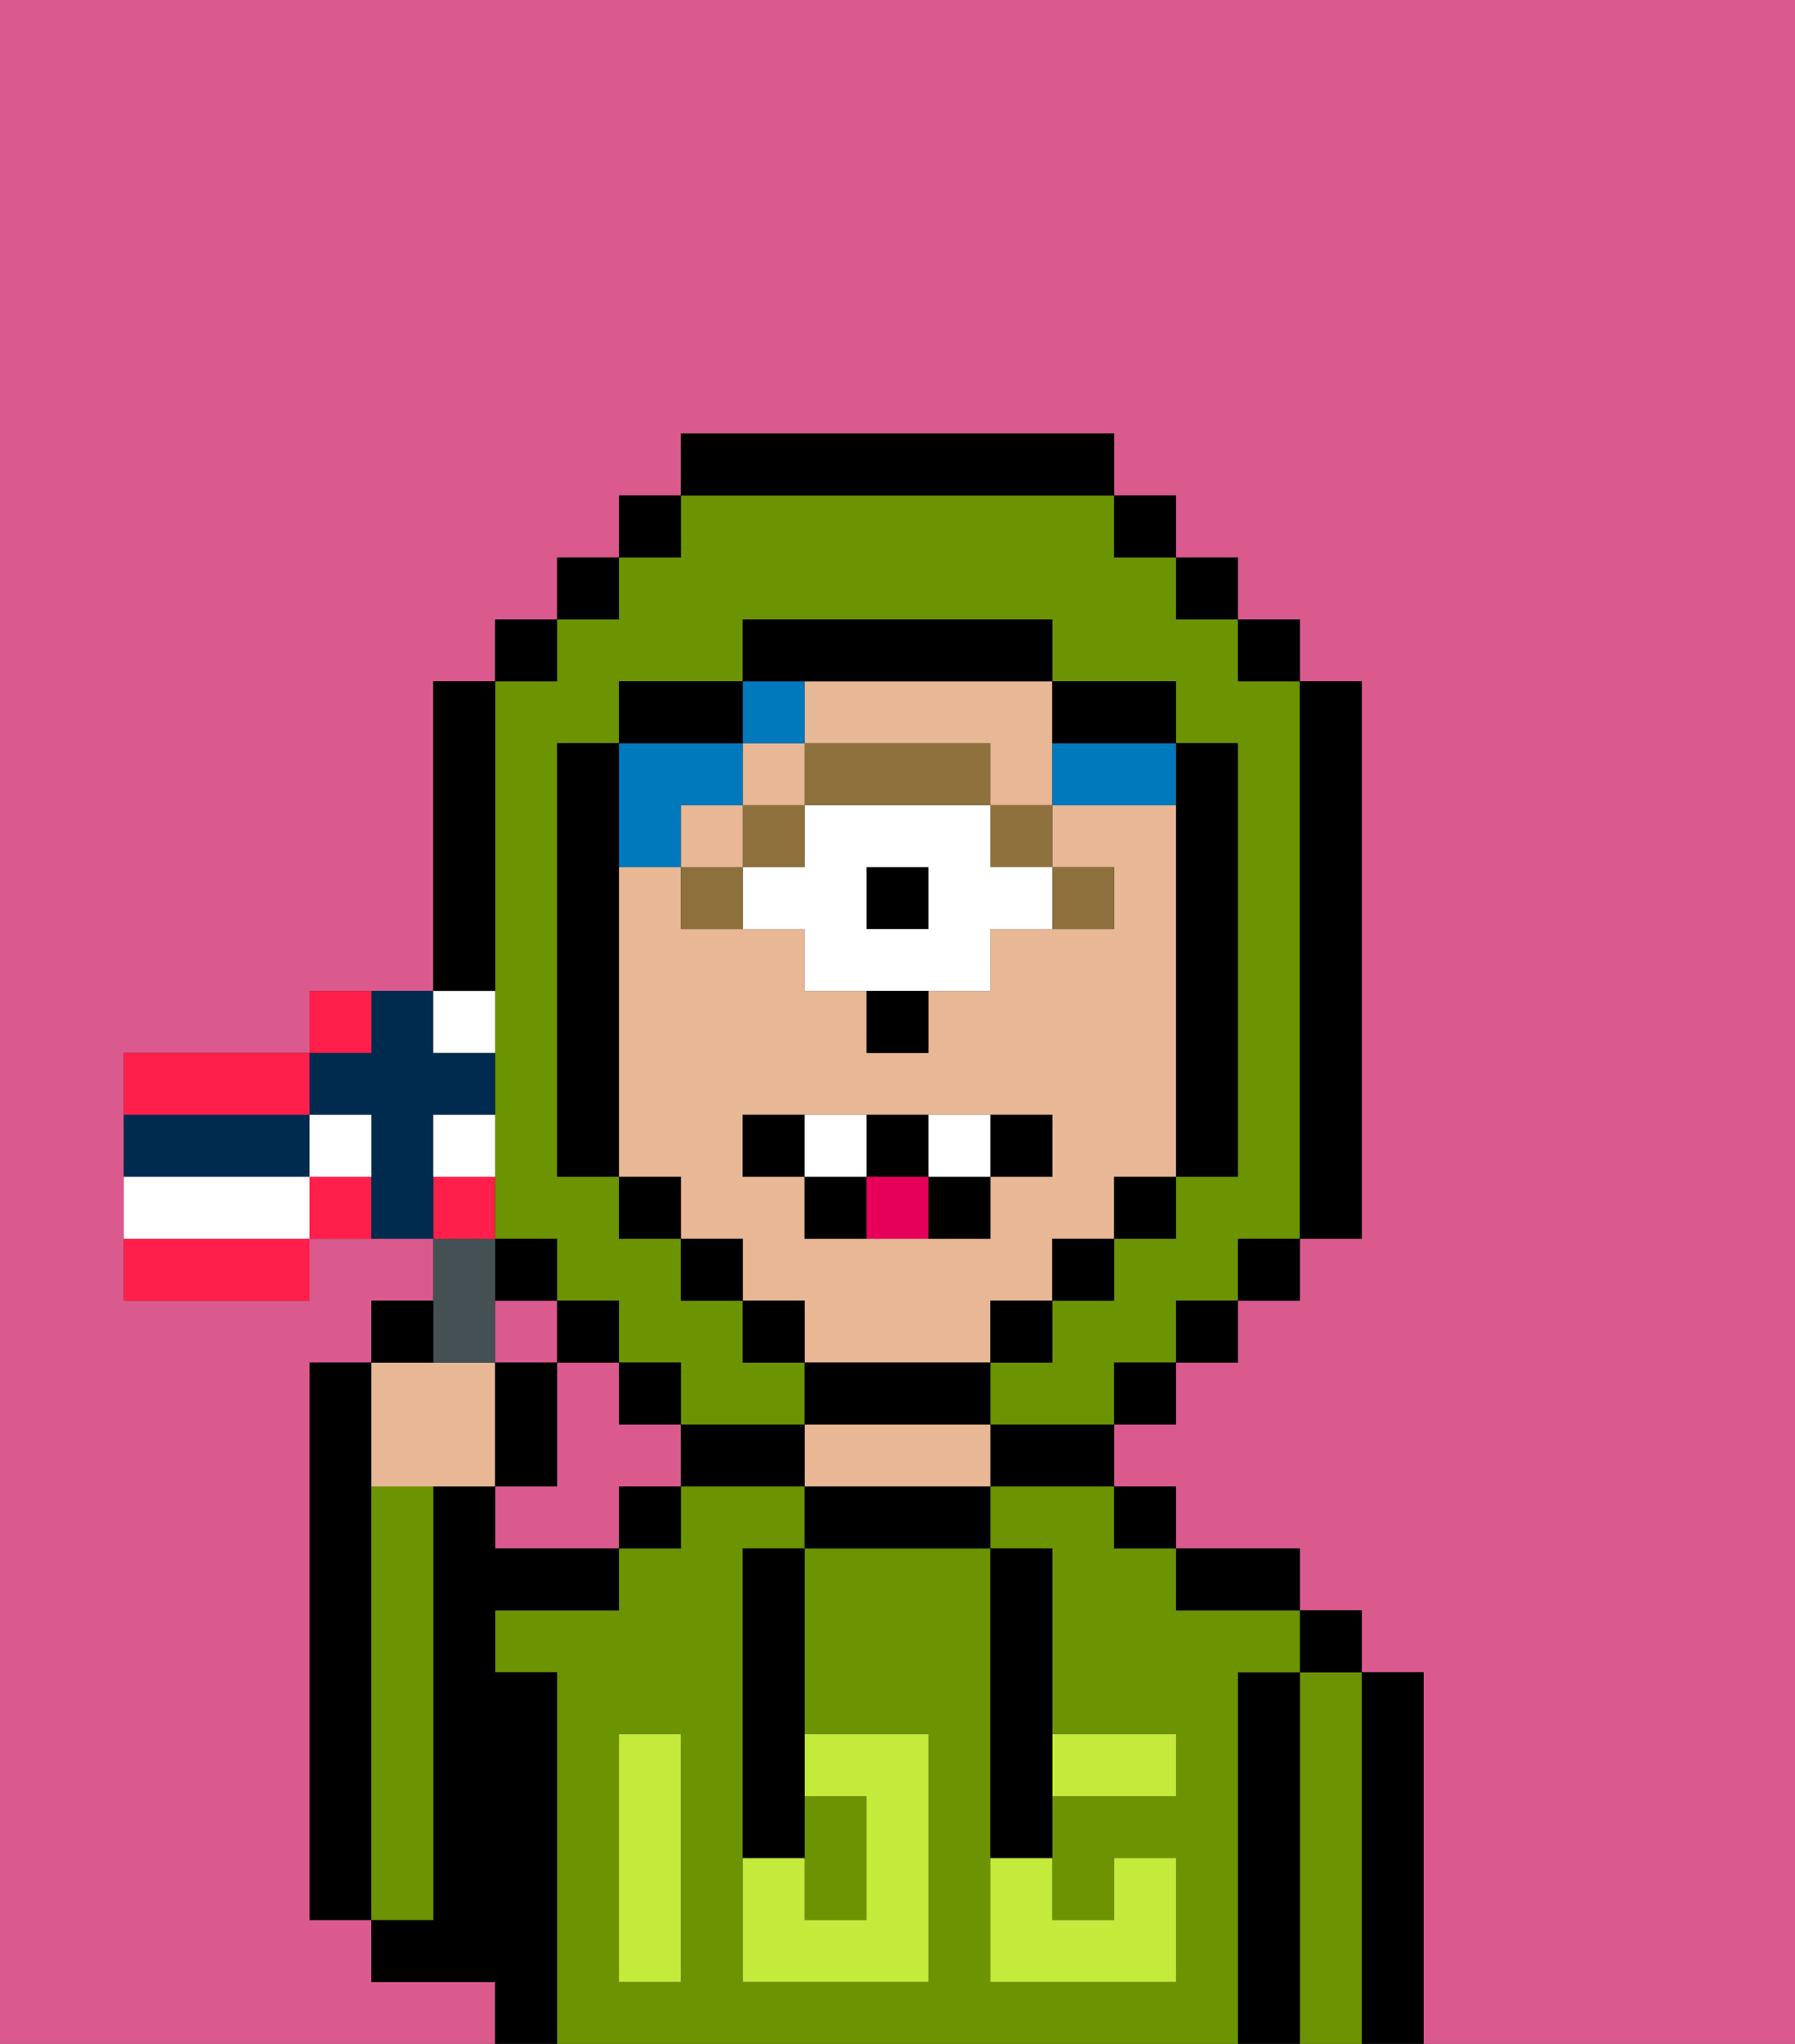 <svg xmlns="http://www.w3.org/2000/svg" viewBox="0 0 29 33"><rect x="0" y="0" width="29" height="33" fill="#333333" stroke="none"/><defs><style>polygon,rect,path{shape-rendering:crispedges;}.ua120-1{fill:#db5a8e;}.ua120-2{fill:#000000;}.ua120-3{fill:#6c9302;}.ua120-4{fill:#e8b795;}.ua120-5{fill:#c4ea3b;}.ua120-6{fill:#8e703c;}.ua120-7{fill:#ffffff;}.ua120-8{fill:#0079bc;}.ua120-9{fill:#e70059;}.ua120-10{fill:#455054;}.ua120-11{fill:#ff1f4a;}.ua120-12{fill:#002b4f;}</style></defs><path class="ua120-1" d="M10,23V22H9v2H8v1h2V24h1V23Z"/><path class="ua120-1" d="M8,32H6V31H5V22H6V21H7V20H5v1H2V17H5V16H7V11H8V10H9V9h1V8h1V7h7V8h1V9h1v1h1v1h1v9H21v1H20v1H19v1H18v1h1v1h2v1h1v1h1v6h6V0H0V33H8Z"/><rect class="ua120-1" x="8" y="21" width="1" height="1"/><path class="ua120-2" d="M6,24V22H5v9H6V24Z"/><path class="ua120-2" d="M23,27H22v6h1V27Z"/><path class="ua120-3" d="M22,27H21v6h1V27Z"/><rect class="ua120-2" x="21" y="26" width="1" height="1"/><path class="ua120-2" d="M21,27H20v6h1V27Z"/><path class="ua120-3" d="M20,27h1V26H19V25H18V24H16v1h1v3h2v1H17v2h1V30h1v2H16V25H13v3h2v4H12V25h1V24H11v1H10v1H8v1H9v6H20V27Zm-9,2v3H10V28h1Z"/><path class="ua120-2" d="M20,26h1V25H19v1Z"/><rect class="ua120-2" x="18" y="24" width="1" height="1"/><path class="ua120-2" d="M16,24h2V23H16Z"/><path class="ua120-2" d="M13,24v1h3V24H13Z"/><path class="ua120-4" d="M15,23H13v1h3V23Z"/><path class="ua120-2" d="M12,23H11v1h2V23Z"/><rect class="ua120-2" x="10" y="24" width="1" height="1"/><path class="ua120-2" d="M9,27H8V26h2V25H8V24H7v7H6v1H8v1H9V27Z"/><path class="ua120-3" d="M7,30V24H6v7H7Z"/><path class="ua120-3" d="M14,31V29H13v2Z"/><path class="ua120-5" d="M14,29v2H13V30H12v2h3V28H13v1Z"/><path class="ua120-5" d="M10,29v3h1V28H10Z"/><path class="ua120-5" d="M18,29h1V28H17v1Z"/><path class="ua120-5" d="M16,31v1h3V30H18v1H17V30H16Z"/><path class="ua120-2" d="M12,26v4h1V25H12Z"/><path class="ua120-2" d="M16,30h1V25H16v5Z"/><path class="ua120-4" d="M16,22V21h1V20h1V19h1V13H17v1h1v1H16v1H15v1H14V16H13V15H11V14H10v5h1v1h1v1h1v1h3Zm-3-2V19H12V18h5v1H16v1H13Z"/><path class="ua120-6" d="M18,15V14H17v1Z"/><rect class="ua120-6" x="16" y="13" width="1" height="1"/><rect class="ua120-2" x="14" y="14" width="1" height="1"/><path class="ua120-7" d="M16,13H13v1H12v1h1v1h3V15h1V14H16Zm-1,2H14V14h1Z"/><path class="ua120-6" d="M14,13h2V12H13v1Z"/><rect class="ua120-6" x="12" y="13" width="1" height="1"/><path class="ua120-6" d="M11,14v1h1V14Z"/><path class="ua120-2" d="M14,17h1V16H14Z"/><path class="ua120-4" d="M14,11H13v1h3v1h1V11H14Z"/><rect class="ua120-4" x="11" y="13" width="1" height="1"/><rect class="ua120-4" x="12" y="12" width="1" height="1"/><path class="ua120-8" d="M17,12v1h2V12H17Z"/><rect class="ua120-8" x="12" y="11" width="1" height="1"/><path class="ua120-8" d="M11,14V13h1V12H10v2Z"/><path class="ua120-3" d="M8,15v5H9v1h1v1h1v1h2V22H12V21H11V20H10V19H9V12h1V11h2V10h5v1h2v1h1v7H19v1H18v1H17v1H16v1h2V22h1V21h1V20h1V11H20V10H19V9H18V8H11V9H10v1H9v1H8v4Z"/><rect class="ua120-2" x="10" y="8" width="1" height="1"/><rect class="ua120-2" x="9" y="9" width="1" height="1"/><rect class="ua120-2" x="8" y="10" width="1" height="1"/><path class="ua120-2" d="M8,15V11H7v5H8Z"/><rect class="ua120-2" x="8" y="20" width="1" height="1"/><rect class="ua120-2" x="9" y="21" width="1" height="1"/><rect class="ua120-2" x="10" y="22" width="1" height="1"/><rect class="ua120-2" x="18" y="22" width="1" height="1"/><rect class="ua120-2" x="19" y="21" width="1" height="1"/><rect class="ua120-2" x="20" y="20" width="1" height="1"/><path class="ua120-2" d="M21,20h1V11H21v9Z"/><rect class="ua120-2" x="20" y="10" width="1" height="1"/><rect class="ua120-2" x="19" y="9" width="1" height="1"/><rect class="ua120-2" x="18" y="8" width="1" height="1"/><path class="ua120-2" d="M18,8V7H11V8h7Z"/><path class="ua120-2" d="M12,11H10v1h2Z"/><path class="ua120-2" d="M10,14V12H9v7h1V14Z"/><rect class="ua120-2" x="10" y="19" width="1" height="1"/><rect class="ua120-2" x="11" y="20" width="1" height="1"/><rect class="ua120-2" x="12" y="21" width="1" height="1"/><path class="ua120-2" d="M16,23V22H13v1h3Z"/><rect class="ua120-2" x="16" y="21" width="1" height="1"/><rect class="ua120-2" x="17" y="20" width="1" height="1"/><rect class="ua120-2" x="18" y="19" width="1" height="1"/><path class="ua120-2" d="M19,14v5h1V12H19v2Z"/><path class="ua120-2" d="M18,12h1V11H17v1Z"/><path class="ua120-2" d="M14,11h3V10H12v1h2Z"/><path class="ua120-2" d="M12,18v1h1V18Z"/><path class="ua120-2" d="M17,19V18H16v1Z"/><path class="ua120-2" d="M15,20h1V19H15Z"/><path class="ua120-2" d="M15,19V18H14v1Z"/><path class="ua120-2" d="M13,19v1h1V19Z"/><path class="ua120-7" d="M14,18H13v1h1Z"/><path class="ua120-7" d="M16,19V18H15v1Z"/><path class="ua120-9" d="M15,19H14v1h1Z"/><path class="ua120-4" d="M7,24H8V22H6v2Z"/><path class="ua120-10" d="M8,22V20H7v2Z"/><path class="ua120-2" d="M7,21H6v1H7Z"/><path class="ua120-2" d="M9,22H8v2H9Z"/><path class="ua120-11" d="M5,17H2v1H5Z"/><path class="ua120-11" d="M2,21H5V20H2Z"/><path class="ua120-11" d="M5,19v1H6V19Z"/><path class="ua120-11" d="M8,19H7v1H8Z"/><path class="ua120-12" d="M7,18H8V17H7V16H6v1H5v1H6v2H7V18Z"/><path class="ua120-12" d="M5,19V18H2v1H5Z"/><path class="ua120-11" d="M6,16H5v1H6Z"/><path class="ua120-7" d="M6,19V18H5v1Z"/><path class="ua120-7" d="M4,19H2v1H5V19Z"/><path class="ua120-7" d="M7,18v1H8V18Z"/><path class="ua120-7" d="M8,17V16H7v1Z"/></svg>